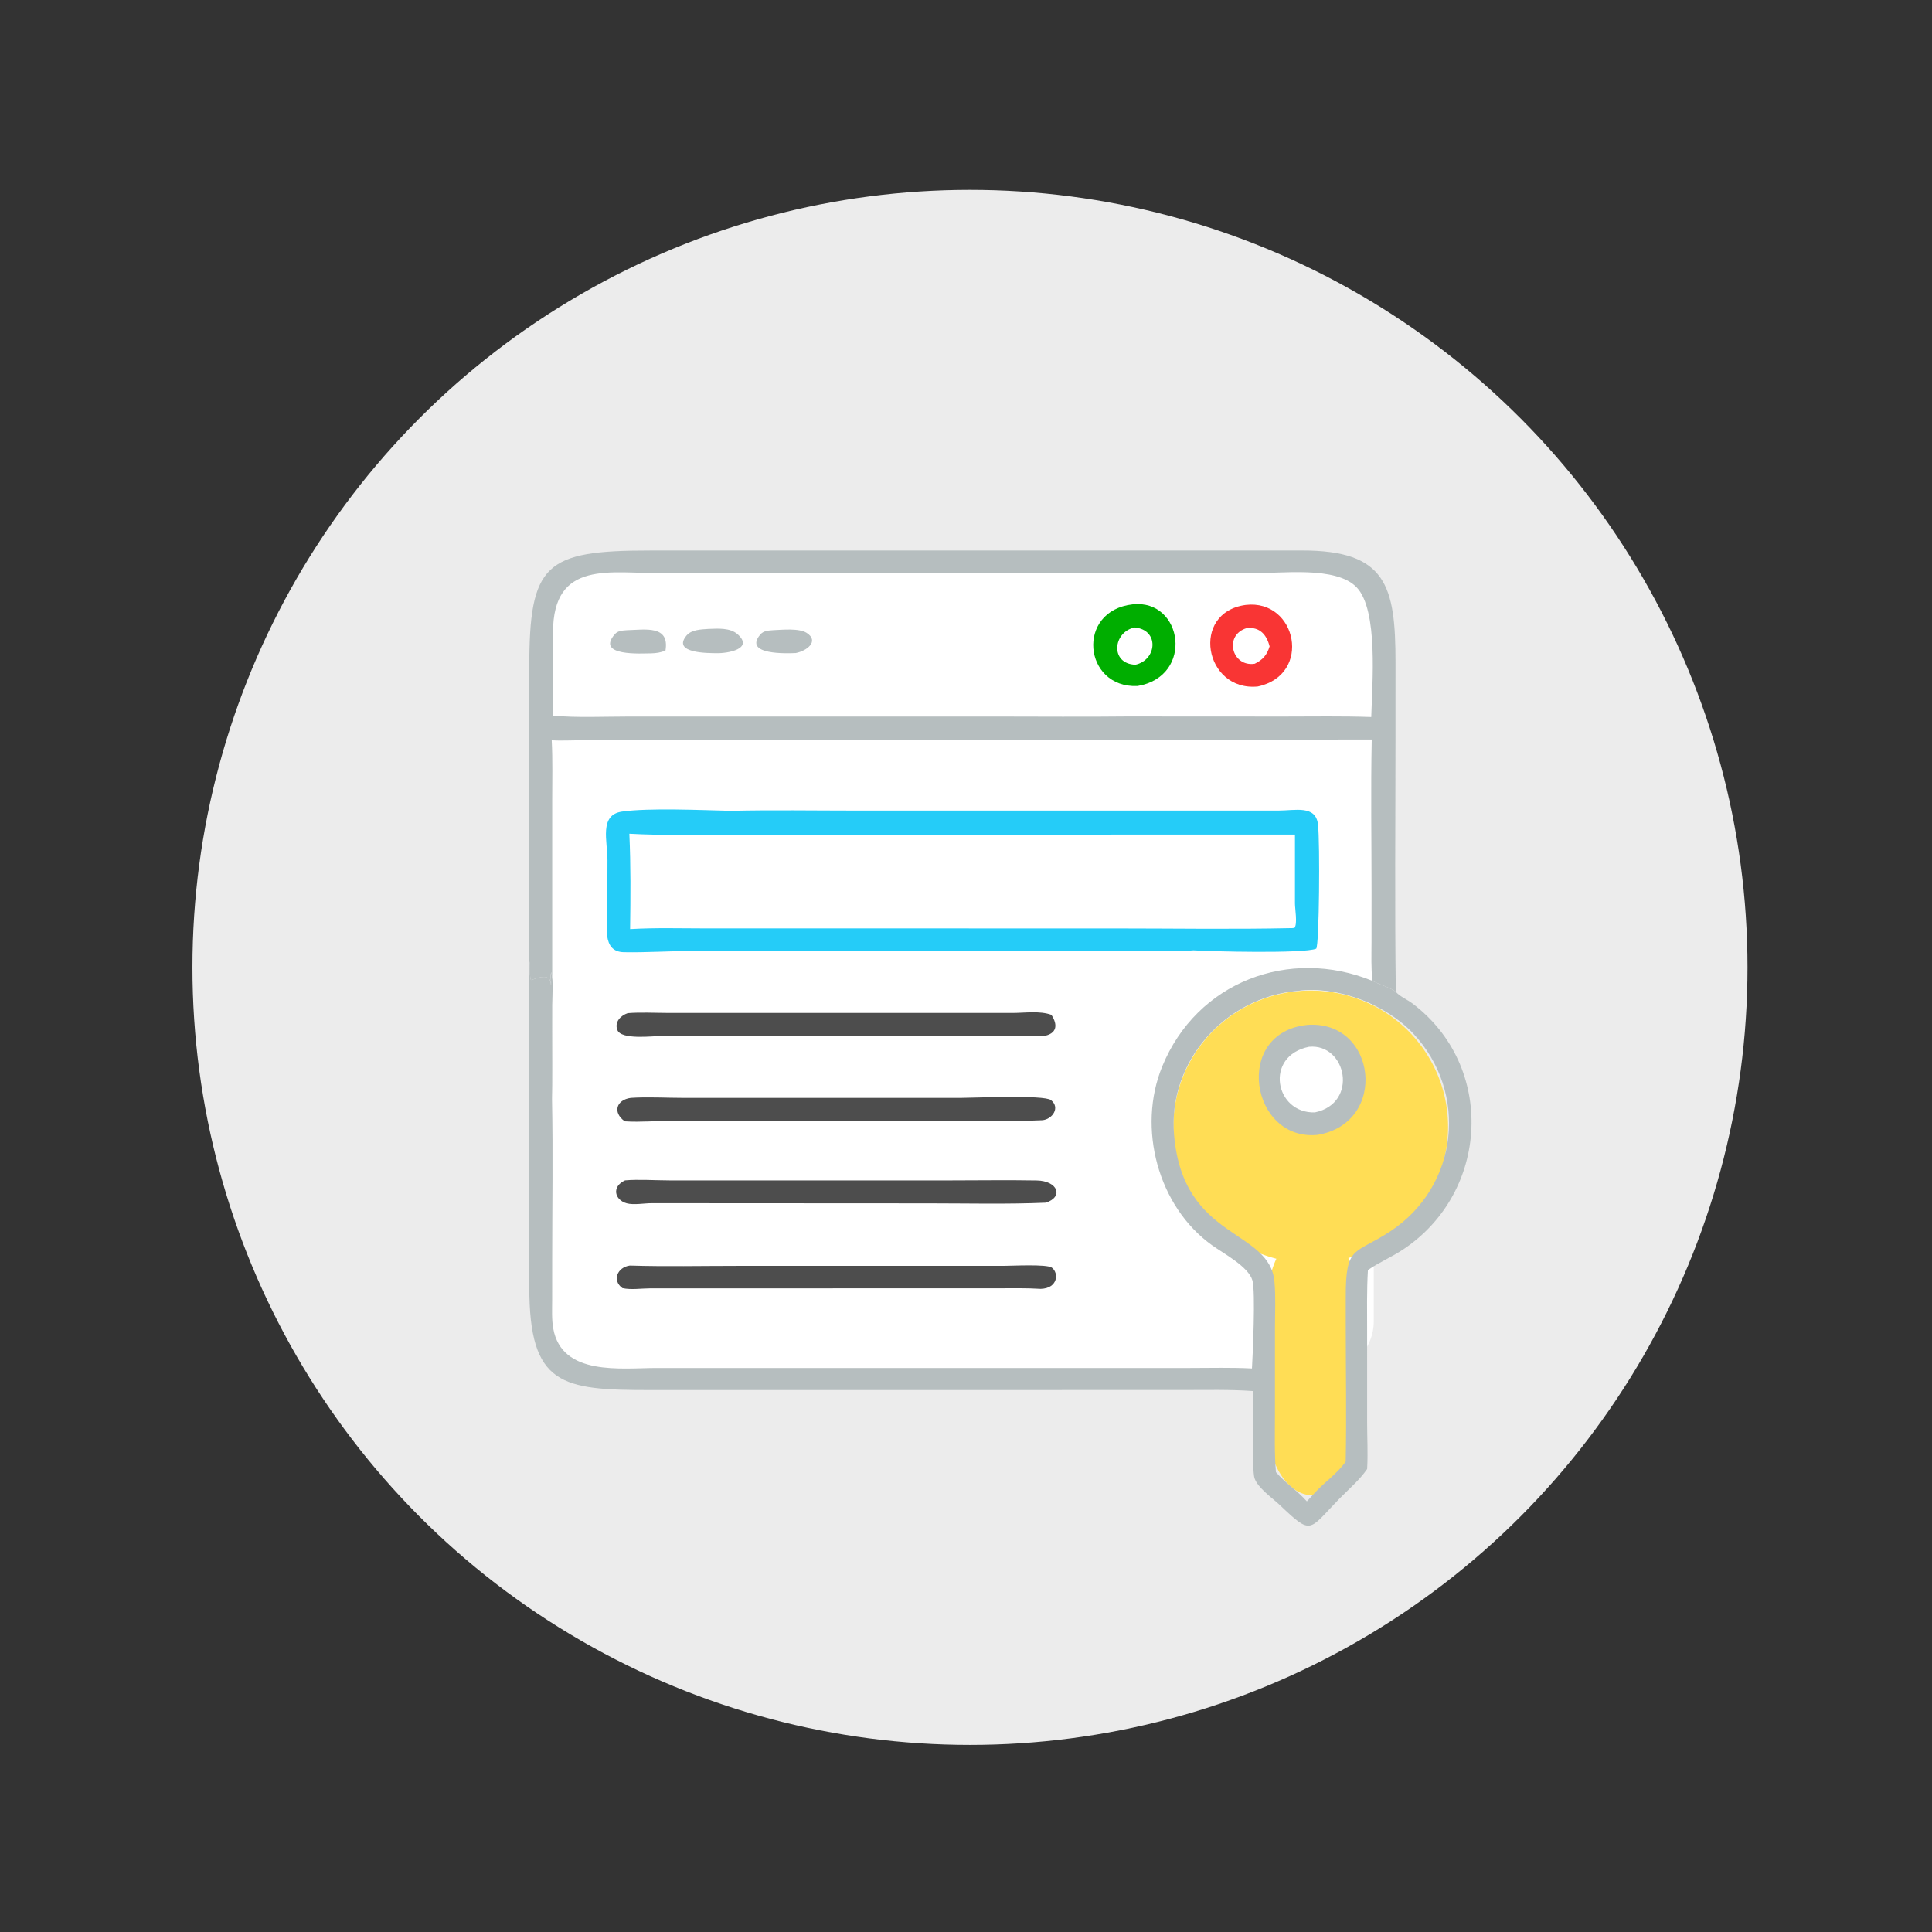 <?xml version="1.0" encoding="UTF-8" standalone="no"?>
<svg
   width="1024"
   height="1024"
   version="1.1"
   id="svg8"
   xmlns="http://www.w3.org/2000/svg"
   xmlns:svg="http://www.w3.org/2000/svg">
  <rect width="100%" height="100%" fill="#333333" stroke="none"/>
  <defs
     id="defs8" />
  <circle
     style="display:inline;fill:#ececec;fill-opacity:1;stroke-width:0;paint-order:stroke fill markers"
     id="path9"
     cx="514.102"
     cy="512.737"
     r="412.104" />
  <rect
     style="fill:#ffffff;stroke-width:0;paint-order:stroke fill markers"
     id="rect2"
     width="437.781"
     height="424.451"
     x="290.34"
     y="303.198"
     ry="27.342" />
  <path
     id="path14"
     style="fill:#ffdd55;stroke-width:0;paint-order:stroke fill markers"
     d="m 694.682,525.002 a 72.823,72.293 0 0 0 -72.822,72.291 72.823,72.293 0 0 0 54.643,69.869 c -2.996,6.387 -4.787,14.306 -4.787,22.938 v 64.174 c 0,21.194 10.679,38.256 23.945,38.256 13.266,0 23.945,-17.062 23.945,-38.256 v -64.174 c 0,-8.804 -1.863,-16.869 -4.969,-23.32 a 72.823,72.293 0 0 0 52.869,-69.486 72.823,72.293 0 0 0 -72.824,-72.291 z M 695.375,554.125 A 19.618,18.695 0 0 1 714.992,572.82 19.618,18.695 0 0 1 695.375,591.516 19.618,18.695 0 0 1 675.756,572.82 19.618,18.695 0 0 1 695.375,554.125 Z" />
  <path
     fill="#80A169"
     d="m 280.484,509.079 c 0.913,3.38 -0.098,6.898 0.845,10.14 l 0.379,0.211 c 4.13,-1.547 10.471,-3.853 10.303,2.962 0.348,-2.185 -0.598,-5.21 0.195,-7.071 1.211,5.248 0.478,11.901 0.477,17.32 l -0.016,34.654 c -0.005,5.115 -0.362,10.409 -0.083,15.494 0.554,28.23 0.103,56.549 0.087,84.788 l -0.013,21.446 c -0.002,4.924 -0.301,10.218 0.566,15.076 4.529,25.41 36.023,20.964 54.767,20.965 l 282.856,-0.003 c 10.874,0 21.857,-0.316 32.715,0.252 0.422,-7.008 1.953,-40.591 0.266,-46.616 -2.048,-7.314 -15.231,-14.265 -21.297,-18.602 -28.847,-20.622 -39.864,-62.228 -26.544,-94.819 18.35,-44.897 67.435,-63.392 111.417,-45.402 3.105,1.706 10.182,3.801 12.41,5.813 2.066,2.439 6.034,4.089 8.645,6.047 44.286,33.18 41.121,100.158 -4.927,130.616 -5.836,3.861 -12.377,6.616 -18.125,10.555 l -0.383,0.266 c -0.64,10.784 -0.417,21.623 -0.42,32.422 l 0.005,48.497 c 0.005,8.115 0.485,16.443 -0.002,24.527 -4.07,5.92 -9.838,10.735 -14.827,15.853 -16.375,16.8 -14.221,19.592 -31.517,3.172 -4.007,-3.803 -11.484,-8.894 -13.333,-14.136 -1.504,-4.263 -0.611,-38.615 -0.837,-46.208 -12.187,-0.88 -24.457,-0.553 -36.67,-0.555 l -282.627,0.023 c -47.191,10e-4 -64.236,-2.353 -64.262,-54.596 z m 407.476,16.095 c -38.521,3.322 -69.022,37.423 -65.678,76.375 4.821,56.151 50.642,49.448 53.21,77.817 0.721,7.973 0.276,16.236 0.267,24.242 l -0.014,46.156 c 0.002,10.144 -0.335,20.397 0.537,30.51 4.83,5.654 11.394,9.804 16.376,15.486 1.578,-1.721 3.15,-3.446 4.754,-5.143 4.992,-5.26 11.761,-10.025 15.832,-15.966 0.484,-23.564 0.051,-47.215 0.038,-70.788 l -0.004,-16.287 c -0.073,-27.838 4.623,-22.472 23.49,-34.862 36.374,-23.885 41.794,-73.794 12.052,-105.181 -14.417,-15.217 -39.756,-25.015 -60.861,-22.358 z"
     id="path1"
     style="fill:#b6bebf;fill-opacity:1;stroke-width:1.6" />
  <path
     fill="#80A169"
     d="m 692.851,543.225 c 36.85,-2.826 43.319,52.105 5.358,58.293 -35.378,3.362 -44.871,-54.189 -5.358,-58.293 z m 0.967,11.587 c -23.909,4.79 -18.114,35.435 3.082,34.784 23.364,-4.852 16.784,-36.644 -3.082,-34.784 z"
     id="path2"
     style="fill:#b6bebf;fill-opacity:1;stroke-width:1.6" />
  <path
     fill="#6BA57D"
     d="m 280.484,509.079 c -0.246,-3.635 0.016,-7.365 0.036,-11.012 l 0.017,-143.863 c -0.082,-55.56 8.334,-62.426 64.077,-62.423 l 345.349,-0.011 c 44.837,-0.087 49.69,18.673 49.688,59.307 l -0.008,38.837 c -0.012,45.246 -0.437,90.537 0.171,135.775 -2.229,-2.012 -9.305,-4.107 -12.41,-5.813 -0.749,-6.723 -0.487,-13.641 -0.472,-20.398 l 0.016,-27.251 c 0.001,-26.734 -0.444,-53.544 0.097,-80.271 l -419.087,0.393 c -5.14,0.008 -10.418,0.338 -15.537,0.039 0.548,10.538 0.257,21.176 0.257,31.73 l -0.002,120.892 c 10e-4,12.576 0.267,25.212 -0.093,37.781 -0.279,-5.085 0.078,-10.38 0.083,-15.494 l 0.016,-34.654 c 0.001,-5.419 0.734,-12.072 -0.477,-17.32 -0.793,1.861 0.153,4.886 -0.195,7.071 0.167,-6.815 -6.173,-4.509 -10.303,-2.962 l -0.379,-0.211 c -0.943,-3.242 0.068,-6.76 -0.845,-10.14 z m 142.74,-205.143 -71.467,-0.052 c -28.317,0.004 -58.582,-7.318 -58.646,31.221 l 0.08,44.212 c 12.912,1.154 26.214,0.474 39.182,0.467 l 196.383,-0.01 c 22.759,0 45.543,0.216 68.3,-0.047 l 83.313,0.046 c 15.459,-0.001 30.976,-0.281 46.424,0.256 0.486,-17.742 3.825,-56.502 -7.696,-68.693 -10.816,-11.447 -40.371,-7.436 -55.611,-7.438 z"
     id="path3"
     style="fill:#b6bebf;fill-opacity:1;stroke-width:1.6" />
  <path
     fill="#6BA57D"
     d="m 409.937,333.99 c 4.644,-0.191 13.644,-1.152 17.665,1.481 6.723,4.404 0.072,9.509 -5.831,10.654 -4.492,0.196 -27.854,1.133 -18.892,-9.722 1.792,-2.17 4.476,-2.219 7.058,-2.414 z"
     id="path4"
     style="fill:#b6bebf;fill-opacity:1;stroke-width:1.6" />
  <path
     fill="#6BA57D"
     d="m 332.361,334.008 c 9.577,-0.248 22.625,-2.789 20.355,10.814 -2.617,1.061 -4.834,1.385 -7.618,1.463 -4.658,0.007 -29.642,1.781 -19.218,-10.164 1.675,-1.919 4.136,-1.926 6.48,-2.113 z"
     id="path5"
     style="fill:#b6bebf;fill-opacity:1;stroke-width:1.6" />
  <path
     fill="#6BA57D"
     d="m 375.423,333.332 c 5.074,-0.162 11.558,-0.743 15.607,2.905 8.555,7.707 -5.386,10.131 -11.32,9.962 -3.827,-0.058 -23.816,0.231 -15.836,-9.358 2.644,-3.177 7.788,-3.224 11.549,-3.509 z"
     id="path6"
     style="fill:#b6bebf;fill-opacity:1;stroke-width:1.6" />
  <path
     fill="#6BA57D"
     d="m 660.228,320.631 c 27.185,-3.217 35.43,37.089 6.371,43.225 -28.313,2.696 -35.777,-39.268 -6.371,-43.225 z m 0.614,12.253 c -12.355,3.649 -8,20.768 4.174,18.915 4.311,-2.056 6.531,-4.731 7.9,-9.2 -1.638,-6.329 -5.217,-10.356 -12.074,-9.714 z"
     id="path7"
     style="fill:#f93534;fill-opacity:1;stroke-width:1.6" />
  <path
     fill="#6BA57D"
     d="m 600.429,320.304 c 26.488,-2.793 32.69,38.168 2.47,43.296 -28.714,1.193 -32.85,-39.967 -2.47,-43.296 z m 0.998,12.259 c -11.641,2.331 -13.183,19.327 0.373,19.757 11.428,-2.526 12.795,-18.503 -0.373,-19.757 z"
     id="path8"
     style="fill:#00ae00;fill-opacity:1;stroke-width:1.6" />
  <path
     fill="#80A169"
     d="m 333.817,670.779 c 19,0.586 38.134,0.156 57.146,0.155 l 140.999,-0.002 c 4.162,0 22.896,-1.012 25.54,0.952 3.771,2.802 3.278,10.951 -5.85,11.242 -7.936,-0.492 -15.936,-0.295 -23.886,-0.293 l -183.114,0.023 c -4.656,0.013 -10.221,0.879 -14.753,-0.123 -5.624,-4.056 -2.697,-11.07 3.917,-11.954 z"
     id="path9-9"
     style="fill:#4d4d4d;fill-opacity:1;stroke-width:1.6" />
  <path
     fill="#80A169"
     d="m 334.313,581.905 c 8.908,-0.597 18.849,-10e-4 27.861,0 l 146.526,0.012 c 6.88,0 44.711,-1.726 48.341,1.162 5.082,4.043 0.638,10.242 -4.63,10.65 -16.328,0.755 -32.81,0.323 -49.157,0.324 l -146.702,-0.026 c -8.37,0.003 -17.095,0.861 -25.406,0.302 -6.67,-4.777 -4.369,-11.429 3.167,-12.423 z"
     id="path10"
     style="fill:#4d4d4d;fill-opacity:1;stroke-width:1.6" />
  <path
     fill="#80A169"
     d="m 331.295,625.623 c 6.815,-0.63 16.329,0.008 23.476,0.015 l 147.631,0.01 c 15.667,0.004 31.377,-0.261 47.038,0.021 11.224,0.201 14.413,8.653 4.912,11.775 -20.671,0.885 -41.519,0.356 -62.212,0.356 l -146.72,-0.08 c -3.907,-0.001 -9.552,1.065 -13.229,0.062 -6.449,-1.759 -8.157,-8.858 -0.897,-12.159 z"
     id="path11"
     style="fill:#4d4d4d;fill-opacity:1;stroke-width:1.6" />
  <path
     fill="#80A169"
     d="m 332.718,536.984 c 7.079,-0.549 14.477,-0.107 21.59,-0.104 l 182.385,0.004 c 6.573,0 14.25,-1.243 20.549,0.984 3.693,5.57 2.77,10.109 -4.16,11.277 l -202.494,-0.058 c -4.526,0.007 -21.317,2.202 -23.381,-3.17 -1.633,-4.254 1.805,-7.689 5.511,-8.933 z"
     id="path12"
     style="fill:#4d4d4d;fill-opacity:1;stroke-width:1.6" />
  <path
     fill="url(#gradient_0)"
     d="m 387.212,429.752 c 22.2,-0.515 44.485,-0.131 66.693,-0.133 l 223.577,0.004 c 8.984,0.008 19.928,-3.062 21.088,7.428 1.083,9.791 0.666,64.102 -0.953,65.764 -6.484,2.742 -56.22,1.465 -65.003,0.891 -5.724,0.514 -11.51,0.359 -17.252,0.358 l -248.252,-0.005 c -12.06,-0.039 -24.699,0.867 -36.446,0.628 -11.822,-0.241 -8.766,-14.196 -8.768,-23.352 l 0.075,-25.358 c 0.051,-9.982 -4.548,-24.049 7.66,-25.807 14.324,-2.065 42.581,-0.756 57.579,-0.417 z m -53.644,12.143 c 0.768,16.762 0.632,33.766 0.4,50.548 13.498,-0.802 27.176,-0.364 40.696,-0.368 l 215.448,0.01 c 31.621,0.001 63.347,0.526 94.957,-0.172 l 1.069,-0.141 c 1.615,-2.328 0.219,-9.924 0.214,-12.898 l 0.001,-36.545 -301.293,0.082 c -17.14,-0.002 -34.376,0.433 -51.492,-0.516 z"
     id="path13"
     style="fill:#25ccf8;fill-opacity:1;stroke-width:1.6" />
</svg>
